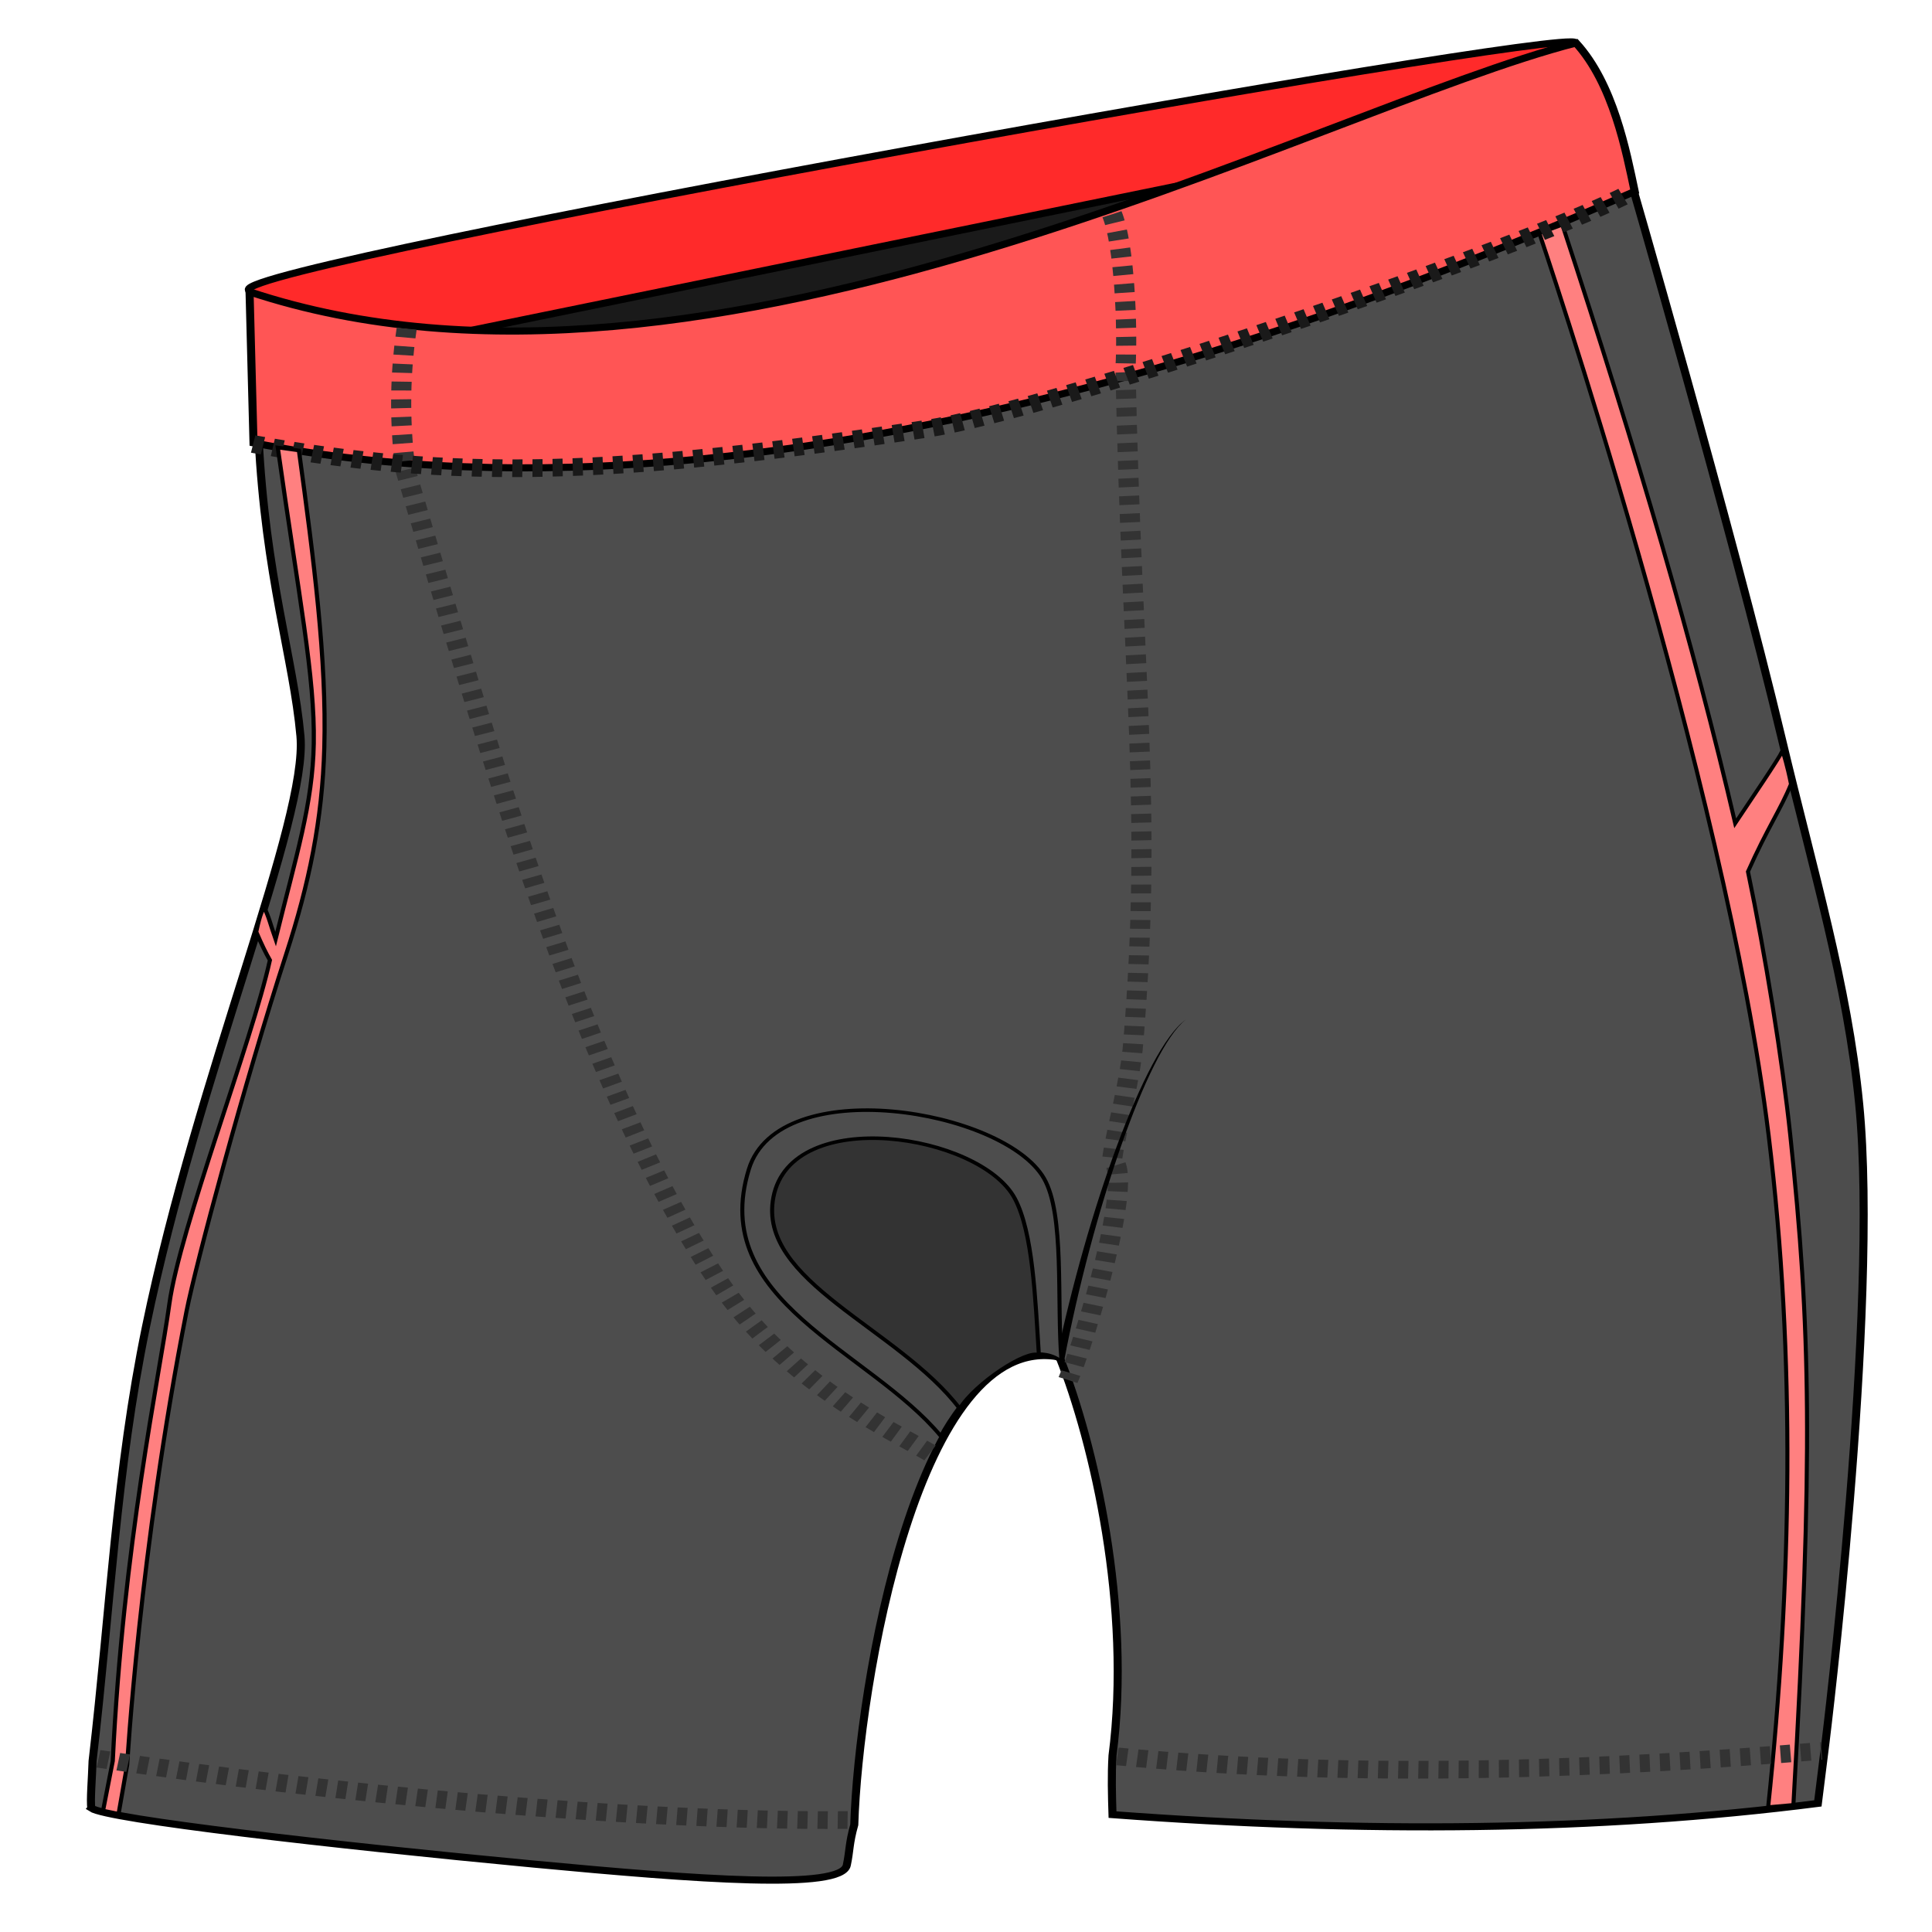 <svg xmlns="http://www.w3.org/2000/svg" xmlns:svg="http://www.w3.org/2000/svg" id="svg4206" version="1.1" viewBox="0 0 256 256"><style id="style3">svg{cursor:default}</style><g id="layer4"><g id="g4333" transform="matrix(1.207,-0.18,0.18,1.057,-50.522,-0.508)"><path style="fill:#ff2a2a;fill-rule:evenodd;stroke:#000;stroke-width:.874px;stroke-linecap:butt;stroke-linejoin:miter;stroke-opacity:1" id="path4393" d="M 62.117,47.383 C 61.202,44.017 208.213,39.269 208.62,41.356 157.148,66.845 64.908,68.32 62.117,47.383 Z"/><path style="fill:#1a1a1a;fill-rule:evenodd;stroke:#000;stroke-width:.874px;stroke-linecap:butt;stroke-linejoin:miter;stroke-opacity:1" id="path4507" d="m 70.025,57.323 c 34.106,10.86 79.582,2.976 111.482,-6.807 z"/><path style="fill:#4d4d4d;fill-rule:evenodd;stroke:#000;stroke-width:.874px;stroke-linecap:butt;stroke-linejoin:miter;stroke-opacity:1" id="path4389" d="m 17.565,230.143 c 1.551,1.655 25.029,8.879 46.388,14.913 17.18,4.853 32.511,8.835 33.46,5.805 0.582,-1.673 0.609,-2.552 1.529,-4.779 2.978,-16.852 15.853,-59.325 30.5,-53.442 2.114,11.121 3.17,31.923 -1.591,49.689 -0.484,2.385 -0.785,4.802 -1.077,7.22 26.401,6.835 51.74,10.918 75.723,11.488 l 1.928,-7.314 c 0,0 13.654,-52.016 15.243,-77.406 0.932,-14.896 -0.652,-29.178 -1.625,-46.144 -1.515,-26.414 -6.129,-72.394 -6.129,-72.394 -60.323,19.732 -107.89,18.789 -151.451,7.767 -1.811,17.286 -0.296,27.706 -0.965,37.334 -0.719,10.348 -17.06,39.305 -27.303,69.384 -5.822,17.097 -8.949,33.795 -13.637,52.13 -0.334,1.915 -1.01,4.888 -0.991,5.747 z"/><path style="fill:#f55;fill-rule:evenodd;stroke:#000;stroke-width:.874px;stroke-linecap:butt;stroke-linejoin:miter;stroke-opacity:1" id="path4391" d="m 62.148,47.648 -2.33,18.537 c 57.367,23.414 130.501,1.149 152.457,-5.558 -0.179,-5.047 -0.321,-13.531 -3.574,-19.217 -28.955,3.394 -100.255,33.183 -146.552,6.238 z"/><path style="fill:none;fill-rule:evenodd;stroke:#333;stroke-width:2.186;stroke-linecap:butt;stroke-linejoin:miter;stroke-miterlimit:4;stroke-dasharray:1.093,1.093;stroke-dashoffset:0;stroke-opacity:1" id="path4395" d="m 78.296,55.02 c -1.819,6.382 -2.497,12.11 -2.711,17.169 3.771,36.009 7.793,77.921 18.558,104.598 5.86,14.522 15.969,21.635 20.096,25.601"/><path style="fill:none;fill-rule:evenodd;stroke:#333;stroke-width:2.186;stroke-linecap:butt;stroke-linejoin:miter;stroke-miterlimit:4;stroke-dasharray:1.093,1.093;stroke-dashoffset:0;stroke-opacity:1" id="path4395-5" d="m 155.898,53.896 c 0.776,3.869 -0.354,14.086 -1.356,19.004 -5.094,38.887 -5.013,53.784 -11.456,82.587 -1.137,5.083 -3.211,9.675 -4.429,14.005 2.254,2.27 -6.459,22.217 -8.717,26.107"/><path style="fill:#000;fill-rule:evenodd;stroke:none;stroke-width:1px;stroke-linecap:butt;stroke-linejoin:miter;stroke-opacity:1" id="path4484" d="m 129.883,193.142 c 2.808,-8.659 6.438,-17.766 9.952,-25.084 1.757,-3.659 3.484,-6.869 5.065,-9.352 1.58,-2.482 3.016,-4.242 4.197,-5.002 -1.228,0.703 -2.729,2.426 -4.38,4.882 -1.65,2.455 -3.447,5.642 -5.275,9.279 -3.655,7.274 -7.431,16.353 -10.39,25 z"/><path style="fill:#4d4d4d;fill-rule:evenodd;stroke:#000;stroke-width:.437;stroke-linecap:butt;stroke-linejoin:miter;stroke-miterlimit:4;stroke-dasharray:none;stroke-opacity:1" id="path4488" d="m 115.296,200.138 c -6.117,-11.866 -22.483,-20.711 -15.683,-36.133 4.999,-11.337 28.383,-2.685 31.418,6.496 1.587,4.798 -0.875,15.217 -1.457,22.741 -1.711,-2.1 -4.744,-1.635 -7.479,0.05 -2.974,1.832 -5.631,5.062 -6.801,6.848 z"/><path style="fill:#333;fill-rule:evenodd;stroke:#000;stroke-width:.437;stroke-linecap:butt;stroke-linejoin:miter;stroke-miterlimit:4;stroke-dasharray:none;stroke-opacity:1" id="path4488-1" d="m 117.814,197.12 c -5.111,-10.999 -19.369,-19.215 -16.088,-29.238 3.612,-11.034 23.331,-3.964 25.826,4.574 1.304,4.463 0.378,12.484 -0.281,19.561 -1.134,-0.914 -7.244,2.229 -9.457,5.103 z"/><path style="fill:#ff8080;fill-rule:evenodd;stroke:#000;stroke-width:.437;stroke-linecap:butt;stroke-linejoin:miter;stroke-miterlimit:4;stroke-dasharray:none;stroke-opacity:1" id="path4505" d="m 201.308,64.01 c 0,0 9.934,70.405 8.094,114.508 -1.153,27.638 -5.723,55.268 -12.295,82.063 l 2.743,0.183 c 8.581,-42.755 10.518,-57.889 11.872,-81.888 0.53,-9.394 0.618,-22.646 0.278,-33.03 2.885,-4.996 4.677,-7.068 6.205,-9.92 -0.063,-2.526 -0.243,-3.564 -0.272,-4.253 -0.702,1.101 -4.101,5.19 -6.418,8.035 -1.191,-22.449 -3.683,-46.67 -7.591,-76.323 z"/><path style="fill:none;fill-rule:evenodd;stroke:#333;stroke-width:2.186;stroke-linecap:butt;stroke-linejoin:miter;stroke-miterlimit:4;stroke-dasharray:1.093,1.093;stroke-dashoffset:0;stroke-opacity:1" id="path4395-2-7-6" d="m 128.347,242.517 c 26.578,7.545 53.28,10.523 75.5,12.172"/><path style="fill:none;fill-rule:evenodd;stroke:#1a1a1a;stroke-width:2.186;stroke-linecap:butt;stroke-linejoin:miter;stroke-miterlimit:4;stroke-dasharray:1.093,1.093;stroke-dashoffset:0;stroke-opacity:1" id="path4395-2" d="m 59.76,66.319 c 20.806,8.051 37.749,10.536 72.325,10.419 14.155,-0.048 65.273,-10.767 79.26,-15.837"/><path style="fill:#ff8080;fill-rule:evenodd;stroke:#000;stroke-width:.45;stroke-linecap:butt;stroke-linejoin:miter;stroke-miterlimit:4;stroke-dasharray:none;stroke-opacity:1" id="path4505-6" d="m 64.54,67.94 c -0.398,13.758 -0.834,26.069 -2.695,36.774 -1.535,8.835 -4.111,16.374 -7.822,24.512 -6.832,14.981 -15.402,36.444 -17.206,41.898 -9.446,28.546 -14.627,54.368 -14.627,54.368 l -1.811,5.835 -1.602,-0.678 1.938,-5.873 c 5.024,-26.152 12.015,-46.211 14.398,-54.867 2.486,-9.03 13.575,-30.446 17.029,-40.182 -0.319,-0.982 -0.588,-2.012 -0.949,-3.708 0.821,-2.375 1.021,-2.335 1.257,-2.979 0.378,1.285 0.408,2.412 0.682,4.221 3.758,-9.906 6.431,-15.822 7.654,-23.206 1.357,-8.189 1.072,-18.159 1.545,-36.861 z"/><path style="fill:none;fill-rule:evenodd;stroke:#333;stroke-width:2.186;stroke-linecap:butt;stroke-linejoin:miter;stroke-miterlimit:4;stroke-dasharray:1.093,1.093;stroke-dashoffset:0;stroke-opacity:1" id="path4395-2-7" d="m 19.231,224.238 c 23.836,8.391 56.322,17.491 79.08,21.142"/></g></g></svg>